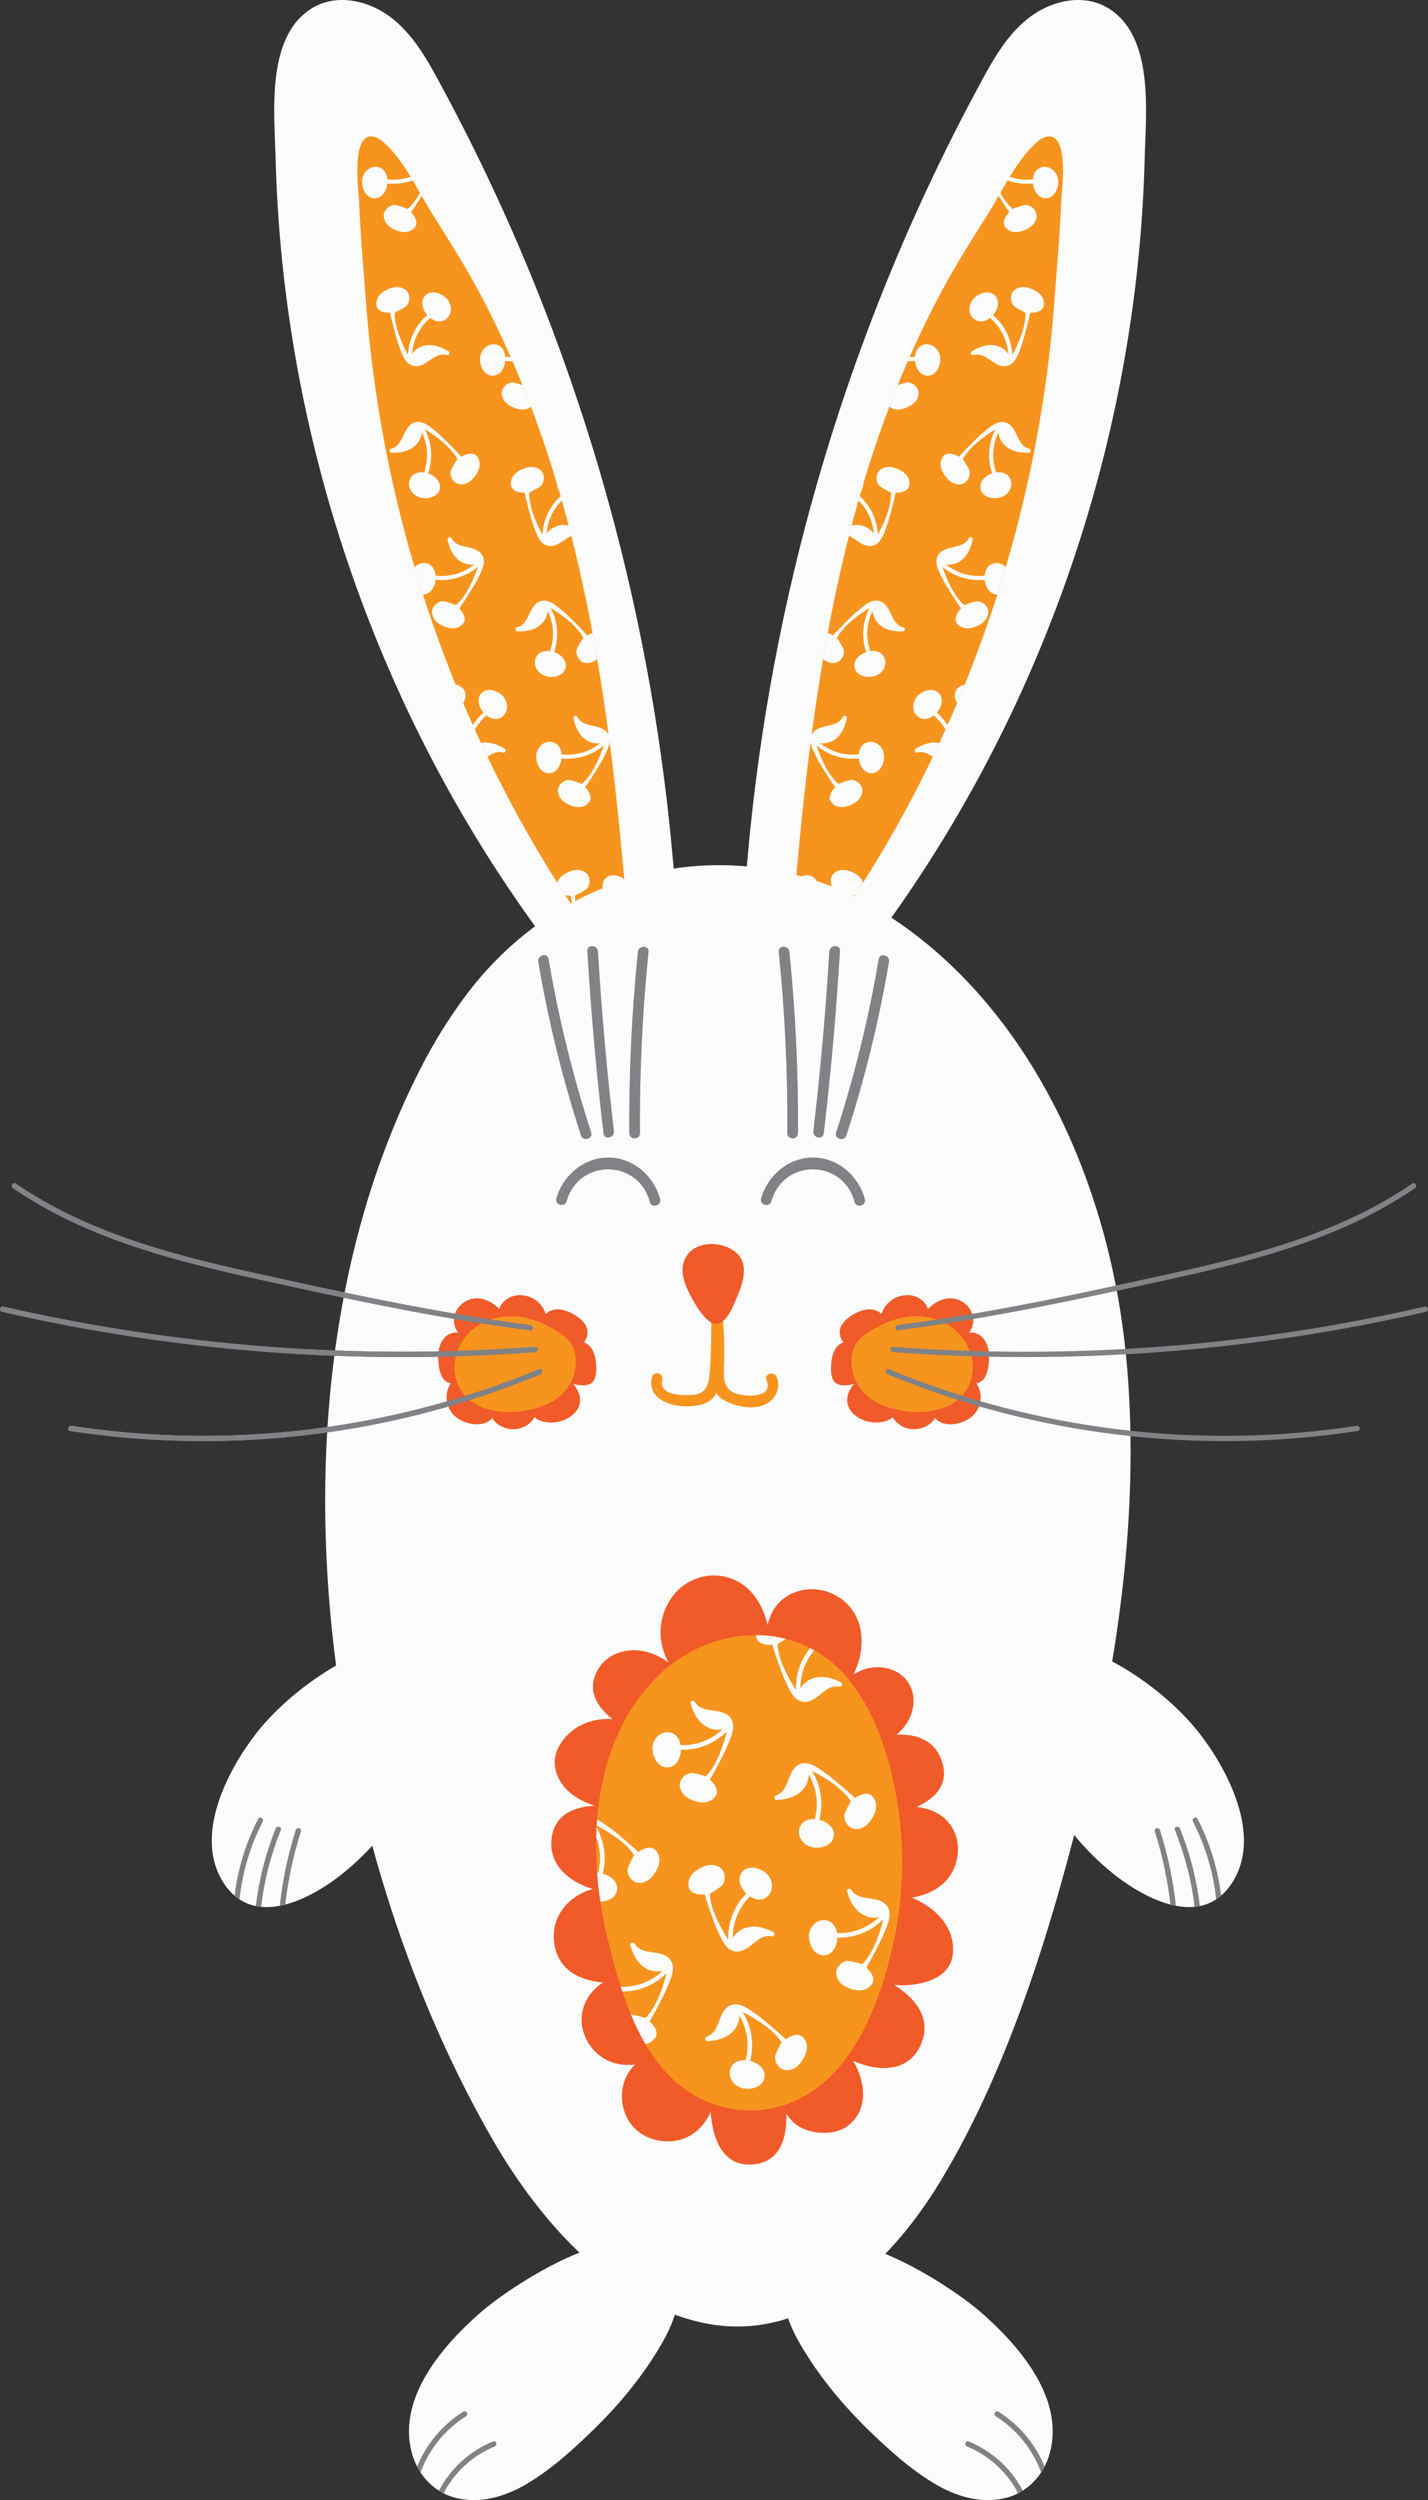 <svg xmlns="http://www.w3.org/2000/svg" width="617.11" height="1080" viewBox="0 0 617.11 1080"><rect x="0" y="0" width="617.11" height="1080" fill="#333333" stroke="none"/><g id="a"/><g id="b"><g id="c"><g id="d"><g><path d="M288.23 394.68c-3.67 1.75-8.25 2.01-12.14 3.27-1.56.52-3.1 1.09-4.63 1.68-2.37.94-4.7 1.97-7.03 2.97-2.4 1.04-4.82 2.1-7.25 3.08-5.32 2.14-10.78 3.92-16.54 4.41-.53.05-1.08.09-1.59-.07-2.38-.71-5.11-6.2-6.49-8.08-2.42-3.33-4.82-6.67-7.17-10.04-32.82-47.01-58.58-98.85-76.54-153.27-18.11-54.89-28.27-112.39-29.74-170.19-.5-19.69-4.33-53.02 16.03-65.07C145.32-2.64 158.13.0 167.45 6.45c11.12 7.7 17.69 20.27 23.94 31.88 29.04 53.93 52.19 111 69.12 169.86 3.7 12.87 7.1 25.83 10.2 38.88 6.31 26.59 11.37 53.48 15.13 80.56 1.88 13.53 3.44 27.12 4.67 40.73.57 6.21 1.12 12.49 1.73 18.66.02.19.02.37.04.53.23 3.21-1.06 5.71-4.05 7.14z" fill="#fcfcfc"/><path d="M271.46 399.64c-1.45.58-2.87 1.18-4.3 1.79-.91.39-1.82.79-2.73 1.18-2.4 1.04-4.82 2.1-7.25 3.08-.33-.45-.64-.9-.97-1.36-.06-.09-.12-.18-.19-.26-.49-.69-.98-1.39-1.47-2.09-1.58-2.26-3.15-4.54-4.69-6.83.0.0-.01.0.0-.01-.74-1.09-1.48-2.18-2.2-3.28t0-.02c-1.13-1.69-2.25-3.39-3.36-5.08-1.17-1.81-2.34-3.63-3.5-5.46h0c-7.72-12.21-14.95-24.71-21.66-37.51-2.92-5.57-5.74-11.19-8.47-16.87-.94-1.97-1.88-3.95-2.8-5.93-.9-1.93-1.78-3.86-2.66-5.8h0c-.3-.67-.59-1.31-.89-1.97-1.42-3.16-2.8-6.35-4.15-9.54-1.11-2.62-2.2-5.24-3.27-7.88-5.19-12.81-9.9-25.81-14.11-38.96-1.26-3.92-2.47-7.86-3.64-11.8-3.87-13.08-7.25-26.31-10.14-39.65-5.35-24.76-9.01-49.9-10.87-75.17-1.05-14.19-2.38-28.37-2.92-42.59-.19-4.89-3.85-30.49 6.16-28.6 1.9.36 3.5 1.62 4.92 2.93 4.41 4.07 7.93 9.13 11.13 14.41.31.5.61 1.01.92 1.53 1.06 1.8 2.09 3.61 3.12 5.42.24.43.49.87.75 1.29 1.4 2.47 2.8 4.9 4.26 7.23 6.88 10.97 13.86 21.88 20.01 33.27 5.15 9.58 9.88 19.3 14.21 29.16.26.59.53 1.18.78 1.77 1.5 3.43 2.94 6.88 4.34 10.34 1.25 3.09 2.46 6.18 3.63 9.29 4.12 10.87 7.83 21.88 11.15 33h0c.36 1.2.71 2.39 1.06 3.58h0c.19.68.39 1.34.58 2.02.19.64.36 1.27.55 1.91 1.01 3.57 2 7.15 2.93 10.75.41 1.52.79 3.03 1.17 4.54 3.53 13.86 6.55 27.86 9.18 41.97.69 3.74 1.36 7.49 2 11.23 1.86 10.89 3.5 21.83 4.96 32.81.14 1.04.29 2.03.43 3.06.0.03.0.05.0.08 2.56 19.67 4.58 39.43 6.31 59.17.29 3.29.58 6.58.85 9.86.28 3.33.55 6.65.81 9.97z" fill="#f7941e"/><g><path d="M167.38 79.27c-.36 3.26-2.32 6.41-5.49 6.39-3.93-.02-5.83-4.83-5.36-8.14.49-3.65 4.04-6.52 7.68-5.08 1.99.79 2.99 2.81 3.17 5.04 3.48.38 6.89.0 10.06-1.11.31.5.61 1.01.92 1.53-3.45 1.28-7.19 1.77-10.98 1.37z" fill="#fcfcfc"/><path d="M177.54 99.62c-.06.04-.11.06-.16.08-2.74 1.34-6.45.03-8.76-1.59-1.83-1.28-3.15-3.52-2.72-5.72.4-2 2.29-3.57 4.38-3.87.93-.13 5.88 1.58 5.86 1.77 2.08-1.78 3.85-4.26 5.36-6.98.24.43.49.87.75 1.29-2 3.22-4.44 6.99-4.68 6.97 2.34 2.52 3.95 5.92-.01 8.04z" fill="#fcfcfc"/><path d="M218.36 155.92c-.35 3.26-2.31 6.41-5.48 6.39-3.93-.02-5.82-4.83-5.36-8.14.49-3.65 4.04-6.52 7.68-5.08 1.99.79 2.99 2.81 3.17 5.04.78.08 1.56.14 2.33.14.26.59.53 1.18.78 1.77-1.03.02-2.07-.02-3.12-.13z" fill="#fcfcfc"/><path d="M229.46 175.68c-.27.21-.57.41-.93.6-.05.03-.11.05-.16.08-2.75 1.33-6.45.03-8.76-1.59-1.83-1.28-3.16-3.52-2.72-5.72.4-2 2.29-3.57 4.38-3.87.62-.09 3.04.65 4.57 1.21 1.25 3.09 2.46 6.18 3.63 9.29z" fill="#fcfcfc"/><path d="M170.03 124.16c2.18-.46 4.72.1 6.03 1.91 1.19 1.65 1.05 4.1-.16 5.84-.54.78-5.3 3.29-5.29 3.07-.24 5.94 2.89 13.13 5.68 18.32.35-6.65 3.29-12.78 8.36-17.19-2.15-2.48-3.11-6.07-.94-8.38 2.7-2.87 7.5-.97 9.62 1.63 2.34 2.85 2.01 7.41-1.53 9.08-1.93.92-4.1.27-5.85-1.11-4.64 4-7.43 9.48-7.88 15.52 1.11-1.59 2.76-2.78 4.69-3.37 3.84-1.17 7.84.27 11.11 2.33.88.55.14 1.84-.79 1.57-5.18-1.52-8.47 4.9-13.42 4.82-4.87-.08-6.18-6.19-7.64-9.89-.42-1.07-3.7-13.17-3.32-13.17-3.43.0-7.03-1.13-5.87-5.48.0-.06.03-.12.04-.17.9-2.92 4.38-4.73 7.15-5.32z" fill="#fcfcfc"/><path d="M258.1 284.67h-.01c-1.66 1.5-4.14 2.3-6.18 1.39-1.86-.83-2.97-3.02-2.8-5.13.09-.94 2.93-5.5 3.03-5.32-2.76-5.25-9.09-9.89-14.11-12.98 3.03 5.93 3.57 12.7 1.41 19.07 3.1 1.06 5.74 3.69 5.01 6.77-.89 3.83-5.99 4.6-9.14 3.42-3.44-1.29-5.46-5.4-3.23-8.63 1.21-1.76 3.4-2.28 5.62-1.98 2-5.78 1.67-11.93-.99-17.37-.17 1.93-.99 3.8-2.37 5.28-2.74 2.94-6.92 3.71-10.78 3.56-1.03-.03-1.05-1.52-.11-1.75 5.24-1.28 4.87-8.49 9.18-10.9 4.25-2.39 8.45 2.25 11.57 4.71.9.72 9.81 9.54 9.49 9.72.76-.45 1.58-.83 2.39-1.08.69 3.74 1.36 7.49 2 11.23z" fill="#fcfcfc"/><path d="M243.9 346.48c-1.83-1.28-3.15-3.52-2.72-5.72.39-2 2.28-3.57 4.38-3.87.94-.13 6.02 1.63 5.86 1.77 4.51-3.87 7.63-11.07 9.52-16.65-5.1 4.28-11.59 6.31-18.28 5.61-.35 3.26-2.32 6.41-5.49 6.4-3.94-.02-5.82-4.83-5.37-8.14.49-3.65 4.05-6.52 7.69-5.07 1.99.79 2.99 2.81 3.17 5.04 6.08.67 12-1.03 16.72-4.82-1.92.27-3.92-.12-5.67-1.13-3.48-2.01-5.15-5.92-5.87-9.71-.19-1.01 1.24-1.36 1.68-.5 2.42 4.82 9.36 2.85 12.68 6.53 3.26 3.61-.31 8.74-2.02 12.33-.5 1.03-7.11 11.69-7.37 11.41 2.34 2.51 3.97 5.91.0 8.03-.05.03-.11.06-.16.09-2.75 1.33-6.45.03-8.77-1.6z" fill="#fcfcfc"/><path d="M200.37 297.78c1.18 1.65 1.05 4.1-.16 5.84-.01.02-.02.04-.05.06-1.11-2.62-2.2-5.24-3.27-7.88 1.37.21 2.66.86 3.47 1.98z" fill="#fcfcfc"/><path d="M210.25 309.05c-2.06 1.77-3.76 3.85-5.05 6.13-.3-.66-.59-1.3-.89-1.96 1.26-1.98 2.82-3.8 4.65-5.39-2.15-2.48-3.11-6.07-.94-8.38 2.7-2.86 7.51-.97 9.62 1.63 2.33 2.85 2.01 7.41-1.53 9.09-1.94.91-4.1.26-5.85-1.12z" fill="#fcfcfc"/><path d="M217.39 325.09c-2.56-.76-4.66.44-6.73 1.82-.94-1.97-1.88-3.95-2.8-5.93 3.6-.76 7.28.62 10.32 2.53.88.56.14 1.84-.78 1.58z" fill="#fcfcfc"/><path d="M203.66 207.49c-1.65 1.5-4.13 2.29-6.18 1.38-1.86-.83-2.97-3.02-2.8-5.13.08-.95 2.93-5.51 3.03-5.32-2.77-5.25-9.1-9.9-14.11-12.99 3.03 5.93 3.57 12.7 1.41 19.07 3.1 1.06 5.74 3.69 5.02 6.77-.89 3.83-6 4.6-9.13 3.42-3.45-1.29-5.46-5.4-3.24-8.62 1.21-1.77 3.41-2.29 5.62-1.97 2-5.78 1.67-11.93-.98-17.37-.16 1.93-.99 3.79-2.37 5.27-2.74 2.94-6.91 3.71-10.77 3.57-1.03-.04-1.05-1.52-.11-1.75 5.24-1.28 4.86-8.49 9.18-10.91 4.25-2.38 8.45 2.25 11.57 4.71.9.72 9.81 9.53 9.48 9.72 2.97-1.73 6.65-2.56 7.83 1.79.02.05.04.12.05.17.69 2.98-1.41 6.29-3.51 8.19z" fill="#fcfcfc"/><path d="M198.42 262.76c2.34 2.52 3.95 5.92-.02 8.04-.04.04-.11.06-.15.08-2.75 1.33-6.46.03-8.77-1.59-1.83-1.28-3.15-3.52-2.71-5.72.39-2 2.28-3.57 4.38-3.87.92-.13 5.87 1.58 5.85 1.77 4.51-3.87 7.64-11.07 9.53-16.64-5.11 4.28-11.59 6.31-18.28 5.61-.34 3.25-2.31 6.4-5.46 6.4-1.26-3.92-2.47-7.86-3.64-11.8 1.47-1.56 3.68-2.31 5.93-1.42 1.99.79 2.99 2.81 3.17 5.04 6.08.67 12-1.02 16.72-4.83-1.91.27-3.91-.12-5.67-1.13-3.48-2.01-5.16-5.91-5.87-9.71-.2-1.02 1.24-1.36 1.68-.5 2.42 4.82 9.36 2.85 12.68 6.52 3.26 3.61-.32 8.74-2.02 12.34-.5 1.02-6.96 11.43-7.36 11.4z" fill="#fcfcfc"/><path d="M241.68 212.26c-.66-1.14-1.05-2.38-1.06-3.57.36 1.19.71 2.38 1.06 3.57z" fill="#fcfcfc"/><path d="M246.92 231.48c-3.04 1.36-5.67 4.46-9.12 4.41-4.87-.07-6.17-6.18-7.64-9.89-.42-1.07-3.7-13.16-3.32-13.16-3.43.0-7.04-1.13-5.88-5.48.0-.06.03-.12.05-.17.9-2.93 4.38-4.73 7.14-5.33 2.18-.46 4.72.1 6.04 1.92 1.19 1.64 1.05 4.1-.16 5.84-.54.78-5.31 3.29-5.29 3.07-.25 5.93 2.89 13.13 5.67 18.32.35-6.42 3.09-12.35 7.85-16.72.19.64.36 1.27.55 1.91-3.89 3.87-6.22 8.89-6.61 14.35 1.1-1.58 2.75-2.78 4.69-3.37 1.62-.49 3.26-.53 4.85-.24.41 1.52.79 3.03 1.17 4.54z" fill="#fcfcfc"/><path d="M253.8 383.71c-.55.77-5.31 3.29-5.3 3.07-.1 2.63.45 5.5 1.35 8.35-.74-1.09-1.48-2.18-2.2-3.28t0-.02c-.68-2.65-1.2-4.89-1.04-4.89-.79.0-1.57-.05-2.32-.2-1.17-1.81-2.34-3.63-3.5-5.46h0c.91-2.92 4.38-4.74 7.14-5.33 2.18-.47 4.72.1 6.03 1.91 1.19 1.65 1.06 4.11-.15 5.85z" fill="#fcfcfc"/><path d="M267.16 401.43c-.91.39-1.82.79-2.73 1.18-2.4 1.04-4.82 2.1-7.25 3.08-.33-.45-.64-.9-.97-1.36 1.1-1.43 2.66-2.5 4.46-3.04 2.17-.67 4.39-.5 6.49.15z" fill="#fcfcfc"/><path d="M270.64 389.67c-.29.22-.61.41-.96.58-1.93.92-4.09.26-5.84-1.11-4.48 3.86-7.25 9.13-7.82 14.93-.49-.69-.98-1.39-1.47-2.09.98-5.42 3.73-10.34 8-14.06-2.15-2.49-3.11-6.08-.94-8.39 2.2-2.33 5.79-1.5 8.18.28.29 3.29.58 6.58.85 9.86z" fill="#fcfcfc"/></g></g><g><path d="M325.55 394.68c3.67 1.75 8.25 2.01 12.14 3.27 1.56.52 3.1 1.09 4.63 1.68 2.37.94 4.7 1.97 7.03 2.97 2.4 1.04 4.82 2.1 7.25 3.08 5.32 2.14 10.78 3.92 16.54 4.41.53.05 1.08.09 1.59-.07 2.38-.71 5.11-6.2 6.49-8.08 2.42-3.33 4.82-6.67 7.17-10.04 32.82-47.01 58.58-98.85 76.54-153.27 18.11-54.89 28.27-112.39 29.74-170.19.5-19.69 4.33-53.02-16.03-65.07C468.47-2.64 455.65.0 446.33 6.45c-11.12 7.7-17.69 20.27-23.94 31.88-29.04 53.93-52.19 111-69.12 169.86-3.7 12.87-7.1 25.83-10.2 38.88-6.31 26.59-11.37 53.48-15.13 80.56-1.88 13.53-3.44 27.12-4.67 40.73-.57 6.21-1.12 12.49-1.73 18.66-.02.19-.02.37-.04.53-.23 3.21 1.06 5.71 4.05 7.14z" fill="#fcfcfc"/><path d="M342.32 399.64c1.45.58 2.88 1.18 4.3 1.79.91.39 1.82.79 2.73 1.18 2.4 1.04 4.82 2.1 7.25 3.08.33-.45.64-.9.97-1.36.06-.09.12-.18.19-.26.49-.69.98-1.39 1.47-2.09 1.58-2.26 3.15-4.54 4.69-6.83.0.0.01.0.0-.01.74-1.09 1.48-2.18 2.21-3.28t0-.02c1.13-1.69 2.25-3.39 3.36-5.08 1.17-1.81 2.34-3.63 3.5-5.46h0c7.72-12.21 14.95-24.71 21.66-37.51 2.92-5.57 5.74-11.19 8.47-16.87.94-1.97 1.88-3.95 2.8-5.93.9-1.93 1.78-3.86 2.66-5.8h0c.3-.67.59-1.31.89-1.97 1.42-3.16 2.8-6.35 4.15-9.54 1.11-2.62 2.2-5.24 3.27-7.88 5.19-12.81 9.9-25.81 14.11-38.96 1.26-3.92 2.47-7.86 3.63-11.8 3.87-13.08 7.25-26.31 10.14-39.65 5.35-24.76 9.01-49.9 10.87-75.17 1.05-14.19 2.38-28.37 2.92-42.59.19-4.89 3.85-30.49-6.16-28.6-1.9.36-3.5 1.62-4.92 2.93-4.41 4.07-7.93 9.13-11.13 14.41-.31.5-.61 1.01-.92 1.53-1.06 1.8-2.09 3.61-3.12 5.42-.24.43-.49.87-.75 1.29-1.4 2.47-2.8 4.9-4.26 7.23-6.88 10.97-13.86 21.88-20.01 33.27-5.15 9.58-9.88 19.3-14.21 29.16-.26.59-.53 1.18-.78 1.77-1.5 3.43-2.94 6.88-4.34 10.34-1.25 3.09-2.46 6.18-3.63 9.29-4.13 10.87-7.83 21.88-11.15 33h0c-.36 1.2-.71 2.39-1.06 3.58h0c-.2.68-.39 1.34-.59 2.02-.19.64-.36 1.27-.55 1.91-1.01 3.57-2 7.15-2.93 10.75-.41 1.52-.79 3.03-1.17 4.54-3.53 13.86-6.55 27.86-9.18 41.97-.69 3.74-1.36 7.49-2 11.23-1.86 10.89-3.5 21.83-4.96 32.81-.14 1.04-.29 2.03-.43 3.06.0.03.0.05.0.08-2.56 19.67-4.58 39.43-6.31 59.17-.3 3.29-.58 6.58-.86 9.86-.28 3.33-.55 6.65-.81 9.97z" fill="#f7941e"/><g><path d="M446.4 79.27c.36 3.26 2.32 6.41 5.49 6.39 3.93-.02 5.83-4.83 5.36-8.14-.49-3.65-4.04-6.52-7.68-5.08-1.99.79-2.99 2.81-3.17 5.04-3.47.38-6.89.0-10.06-1.11-.31.5-.61 1.01-.92 1.53 3.45 1.28 7.19 1.77 10.98 1.37z" fill="#fcfcfc"/><path d="M436.25 99.62c.05.04.11.06.16.08 2.74 1.34 6.45.03 8.76-1.59 1.83-1.28 3.15-3.52 2.72-5.72-.4-2-2.29-3.57-4.38-3.87-.93-.13-5.88 1.58-5.86 1.77-2.08-1.78-3.85-4.26-5.36-6.98-.24.43-.49.87-.75 1.29 2 3.22 4.44 6.99 4.68 6.97-2.34 2.52-3.95 5.92.02 8.04z" fill="#fcfcfc"/><path d="M395.42 155.92c.35 3.26 2.31 6.41 5.48 6.39 3.93-.02 5.83-4.83 5.36-8.14-.49-3.65-4.04-6.52-7.68-5.08-1.99.79-2.99 2.81-3.17 5.04-.78.08-1.56.14-2.33.14-.26.59-.53 1.18-.78 1.77 1.03.02 2.07-.02 3.12-.13z" fill="#fcfcfc"/><path d="M384.32 175.68c.27.21.57.41.93.6.05.03.11.05.16.08 2.75 1.33 6.45.03 8.76-1.59 1.83-1.28 3.16-3.52 2.72-5.72-.4-2-2.29-3.57-4.38-3.87-.62-.09-3.04.65-4.57 1.21-1.25 3.09-2.46 6.18-3.63 9.29z" fill="#fcfcfc"/><path d="M443.75 124.16c-2.18-.46-4.72.1-6.03 1.91-1.19 1.65-1.05 4.1.16 5.84.54.78 5.3 3.29 5.29 3.07.24 5.94-2.89 13.13-5.68 18.32-.35-6.65-3.29-12.78-8.36-17.19 2.15-2.48 3.11-6.07.94-8.38-2.7-2.87-7.5-.97-9.62 1.63-2.34 2.85-2.01 7.41 1.53 9.08 1.93.92 4.1.27 5.85-1.11 4.64 4 7.43 9.48 7.88 15.52-1.11-1.59-2.76-2.78-4.69-3.37-3.84-1.17-7.84.27-11.11 2.33-.87.55-.14 1.84.79 1.57 5.18-1.52 8.47 4.9 13.42 4.82 4.87-.08 6.18-6.19 7.64-9.89.42-1.07 3.7-13.17 3.32-13.17 3.43.0 7.03-1.13 5.87-5.48.0-.06-.03-.12-.04-.17-.9-2.92-4.38-4.73-7.15-5.32z" fill="#fcfcfc"/><path d="M355.68 284.67h.01c1.66 1.5 4.14 2.3 6.18 1.39 1.86-.83 2.97-3.02 2.8-5.13-.09-.94-2.93-5.5-3.03-5.32 2.76-5.25 9.09-9.89 14.11-12.98-3.03 5.93-3.57 12.7-1.41 19.07-3.1 1.06-5.74 3.69-5.01 6.77.89 3.83 5.99 4.6 9.14 3.42 3.44-1.29 5.46-5.4 3.23-8.63-1.21-1.76-3.4-2.28-5.62-1.98-2-5.78-1.67-11.93.99-17.37.17 1.93.99 3.8 2.36 5.28 2.74 2.94 6.92 3.71 10.78 3.56 1.03-.03 1.05-1.52.11-1.75-5.24-1.28-4.86-8.49-9.18-10.9-4.25-2.39-8.45 2.25-11.57 4.71-.9.72-9.81 9.54-9.49 9.72-.76-.45-1.58-.83-2.39-1.08-.69 3.74-1.36 7.49-2 11.23z" fill="#fcfcfc"/><path d="M369.88 346.48c1.83-1.28 3.15-3.52 2.72-5.72-.4-2-2.28-3.57-4.38-3.87-.94-.13-6.02 1.63-5.86 1.77-4.51-3.87-7.63-11.07-9.52-16.65 5.1 4.28 11.59 6.31 18.28 5.61.35 3.26 2.32 6.41 5.49 6.4 3.94-.02 5.82-4.83 5.37-8.14-.49-3.65-4.05-6.52-7.69-5.07-1.99.79-2.99 2.81-3.17 5.04-6.08.67-12-1.03-16.72-4.82 1.92.27 3.92-.12 5.67-1.13 3.48-2.01 5.15-5.92 5.87-9.71.19-1.01-1.24-1.36-1.68-.5-2.42 4.82-9.36 2.85-12.68 6.53-3.26 3.61.31 8.74 2.02 12.33.5 1.03 7.11 11.69 7.37 11.41-2.34 2.51-3.97 5.91.0 8.03.05.03.11.06.16.09 2.75 1.33 6.45.03 8.77-1.6z" fill="#fcfcfc"/><path d="M413.42 297.78c-1.18 1.65-1.05 4.1.16 5.84.01.02.02.04.05.06 1.11-2.62 2.2-5.24 3.27-7.88-1.37.21-2.66.86-3.47 1.98z" fill="#fcfcfc"/><path d="M403.53 309.05c2.06 1.77 3.76 3.85 5.05 6.13.3-.66.59-1.3.89-1.96-1.26-1.98-2.82-3.8-4.65-5.39 2.16-2.48 3.11-6.07.94-8.38-2.7-2.86-7.51-.97-9.62 1.63-2.33 2.85-2.01 7.41 1.53 9.09 1.94.91 4.1.26 5.85-1.12z" fill="#fcfcfc"/><path d="M396.39 325.09c2.56-.76 4.66.44 6.73 1.82.94-1.97 1.88-3.95 2.8-5.93-3.6-.76-7.28.62-10.32 2.53-.88.56-.14 1.84.78 1.58z" fill="#fcfcfc"/><path d="M410.12 207.49c1.65 1.5 4.13 2.29 6.18 1.38 1.86-.83 2.97-3.02 2.8-5.13-.08-.95-2.93-5.51-3.03-5.32 2.77-5.25 9.1-9.9 14.11-12.99-3.03 5.93-3.57 12.7-1.41 19.07-3.1 1.06-5.74 3.69-5.02 6.77.89 3.83 6 4.6 9.13 3.42 3.45-1.29 5.46-5.4 3.24-8.62-1.21-1.77-3.41-2.29-5.62-1.97-2-5.78-1.67-11.93.98-17.37.16 1.93.99 3.79 2.37 5.27 2.74 2.94 6.91 3.71 10.77 3.57 1.03-.04 1.05-1.52.11-1.75-5.24-1.28-4.86-8.49-9.18-10.91-4.25-2.38-8.45 2.25-11.57 4.71-.9.72-9.81 9.53-9.48 9.72-2.97-1.73-6.65-2.56-7.83 1.79-.02.05-.04.12-.05.17-.69 2.98 1.41 6.29 3.51 8.19z" fill="#fcfcfc"/><path d="M415.37 262.76c-2.34 2.52-3.95 5.92.01 8.04.04.04.11.06.15.08 2.75 1.33 6.45.03 8.77-1.59 1.83-1.28 3.15-3.52 2.71-5.72-.39-2-2.28-3.57-4.38-3.87-.92-.13-5.87 1.58-5.85 1.77-4.51-3.87-7.64-11.07-9.53-16.64 5.11 4.28 11.59 6.31 18.28 5.61.34 3.25 2.31 6.4 5.46 6.4 1.26-3.92 2.47-7.86 3.63-11.8-1.47-1.56-3.68-2.31-5.93-1.42-1.99.79-2.99 2.81-3.17 5.04-6.08.67-12-1.02-16.72-4.83 1.91.27 3.91-.12 5.67-1.13 3.48-2.01 5.16-5.91 5.87-9.71.2-1.02-1.24-1.36-1.68-.5-2.42 4.82-9.36 2.85-12.68 6.52-3.26 3.61.32 8.74 2.02 12.34.5 1.02 6.96 11.43 7.36 11.4z" fill="#fcfcfc"/><path d="M372.1 212.26c.65-1.14 1.05-2.38 1.06-3.57-.36 1.19-.71 2.38-1.06 3.57z" fill="#fcfcfc"/><path d="M366.87 231.48c3.04 1.36 5.67 4.46 9.12 4.41 4.87-.07 6.17-6.18 7.64-9.89.42-1.07 3.7-13.16 3.32-13.16 3.43.0 7.04-1.13 5.88-5.48.0-.06-.03-.12-.04-.17-.9-2.93-4.38-4.73-7.14-5.33-2.18-.46-4.72.1-6.04 1.92-1.19 1.64-1.05 4.1.16 5.84.54.78 5.31 3.29 5.29 3.07.25 5.93-2.89 13.13-5.67 18.32-.35-6.42-3.09-12.35-7.85-16.72-.19.64-.36 1.27-.55 1.91 3.89 3.87 6.22 8.89 6.61 14.35-1.1-1.58-2.75-2.78-4.69-3.37-1.62-.49-3.26-.53-4.85-.24-.41 1.52-.79 3.03-1.17 4.54z" fill="#fcfcfc"/><path d="M359.98 383.71c.55.77 5.31 3.29 5.3 3.07.1 2.63-.45 5.5-1.35 8.35.74-1.09 1.48-2.18 2.21-3.28t0-.02c.68-2.65 1.2-4.89 1.04-4.89.79.0 1.57-.05 2.32-.2 1.17-1.81 2.34-3.63 3.5-5.46h0c-.91-2.92-4.38-4.74-7.14-5.33-2.18-.47-4.72.1-6.03 1.91-1.19 1.65-1.06 4.11.15 5.85z" fill="#fcfcfc"/><path d="M346.63 401.43c.91.39 1.82.79 2.73 1.18 2.4 1.04 4.82 2.1 7.25 3.08.33-.45.64-.9.97-1.36-1.1-1.43-2.66-2.5-4.46-3.04-2.17-.67-4.39-.5-6.49.15z" fill="#fcfcfc"/><path d="M343.14 389.67c.29.22.61.41.96.58 1.93.92 4.09.26 5.84-1.11 4.48 3.86 7.25 9.13 7.82 14.93.49-.69.98-1.39 1.47-2.09-.98-5.42-3.73-10.34-8-14.06 2.15-2.49 3.11-6.08.94-8.39-2.2-2.33-5.79-1.5-8.18.28-.3 3.29-.58 6.58-.86 9.86z" fill="#fcfcfc"/></g></g><g><path d="M281.66 1019.39c-7.01 10.74-15.38 20.56-24.53 29.54-8.95 8.77-18.65 17.6-29.46 24.04-9.36 5.57-20.66 8.94-31.46 5.85-1.6-.46-3.11-1.05-4.52-1.77-.69-.36-1.37-.74-2.01-1.15-3.2-2.01-5.87-4.71-7.94-7.86-.53-.82-1.03-1.67-1.48-2.53-1.17-2.26-2.05-4.7-2.63-7.24-5.26-23.17 13.81-45.11 29.91-59.22 14.72-12.9 73.86-51.76 84.53-16.61 3.99 13.14-3.45 26.28-10.41 36.94z" fill="#fcfcfc"/><path d="M201.34 1043.78c-9.17 5.82-15.97 14.38-19.6 24.26-.53-.82-1.03-1.67-1.48-2.53 3.94-9.65 10.81-17.96 19.92-23.73 1.27-.8 2.43 1.2 1.17 2z" fill="#808285"/><path d="M213.73 1056.86c-9.67 3.98-17.36 11.18-22.03 20.19-.69-.36-1.37-.74-2.01-1.15 4.97-9.53 13.18-17.06 23.43-21.28 1.38-.57 1.97 1.67.61 2.23z" fill="#808285"/></g><g><path d="M350 1019.39c7.01 10.74 15.38 20.56 24.53 29.54 8.95 8.77 18.65 17.6 29.46 24.04 9.36 5.57 20.66 8.94 31.46 5.85 1.6-.46 3.11-1.05 4.52-1.77.69-.36 1.37-.74 2.01-1.15 3.2-2.01 5.87-4.71 7.94-7.86.53-.82 1.03-1.67 1.48-2.53 1.17-2.26 2.05-4.7 2.63-7.24 5.26-23.17-13.81-45.11-29.91-59.22-14.72-12.9-73.86-51.76-84.53-16.61-3.99 13.14 3.45 26.28 10.41 36.94z" fill="#fcfcfc"/><path d="M430.33 1043.78c9.17 5.82 15.97 14.38 19.6 24.26.53-.82 1.03-1.67 1.48-2.53-3.94-9.65-10.81-17.96-19.92-23.73-1.27-.8-2.43 1.2-1.17 2z" fill="#808285"/><path d="M417.94 1056.86c9.67 3.98 17.36 11.18 22.03 20.19.69-.36 1.37-.74 2.01-1.15-4.97-9.53-13.18-17.06-23.43-21.28-1.38-.57-1.97 1.67-.61 2.23z" fill="#808285"/></g><g><path d="M441.58 749.45c6.27 22.33 19.35 42.85 37.01 57.9 7.17 6.12 17.23 12.8 27.2 15.38.8.21 1.58.38 2.38.53 2.73.52 5.44.71 8.06.45.77-.07 1.54-.18 2.29-.34 2.45-.5 4.81-1.42 7.02-2.87.73-.49 1.45-1.02 2.15-1.62 2.04-1.74 3.91-3.99 5.56-6.84 11.52-19.73-2.31-46.94-14.69-62.99-12.86-16.68-37.29-34.62-58.29-39.09-22.96-4.88-22.61 25.58-18.7 39.47z" fill="#fcfcfc"/><path d="M515.52 786.89c5.46 10.62 8.83 21.93 10.03 33.62.73-.49 1.45-1.02 2.15-1.62-1.36-11.52-4.79-22.69-10.18-33.17-.68-1.33-2.68-.16-2 1.17z" fill="#808285"/><path d="M507.69 790.48c4.35 10.74 7.21 21.87 8.55 33.24.77-.07 1.54-.18 2.29-.34-1.35-11.46-4.23-22.69-8.6-33.52-.54-1.36-2.79-.76-2.23.61z" fill="#808285"/><path d="M499.04 791.11c3.28 10.35 5.54 20.92 6.75 31.62.8.21 1.58.38 2.38.53-1.2-11.09-3.5-22.04-6.91-32.76-.45-1.42-2.68-.81-2.23.61z" fill="#808285"/></g><g><path d="M187.49 749.45c-6.27 22.33-19.35 42.85-37.01 57.9-7.17 6.12-17.23 12.8-27.2 15.38-.8.21-1.58.38-2.38.53-2.73.52-5.44.71-8.06.45-.77-.07-1.54-.18-2.29-.34-2.45-.5-4.81-1.42-7.02-2.87-.73-.49-1.45-1.02-2.15-1.62-2.04-1.74-3.91-3.99-5.56-6.84-11.52-19.73 2.31-46.94 14.69-62.99 12.86-16.68 37.29-34.62 58.29-39.09 22.96-4.88 22.61 25.58 18.7 39.47z" fill="#fcfcfc"/><path d="M113.56 786.89c-5.46 10.62-8.83 21.93-10.03 33.62-.73-.49-1.45-1.02-2.15-1.62 1.37-11.52 4.79-22.69 10.18-33.17.68-1.33 2.68-.16 2 1.17z" fill="#808285"/><path d="M121.39 790.48c-4.35 10.74-7.21 21.87-8.55 33.24-.77-.07-1.54-.18-2.29-.34 1.35-11.46 4.23-22.69 8.6-33.52.54-1.36 2.79-.76 2.23.61z" fill="#808285"/><path d="M130.04 791.11c-3.28 10.35-5.54 20.92-6.75 31.62-.8.21-1.58.38-2.38.53 1.2-11.09 3.5-22.04 6.9-32.76.45-1.42 2.68-.81 2.23.61z" fill="#808285"/></g><path d="M486.67 586.29c-7.36-77.26-42.6-151.69-102.58-190.64-59.7-38.76-139.11-25.75-184.15 36.21-6.18 8.51-11.86 17.57-16.82 27.05-73.18 139.75-44.76 336.09 29.82 465.43 21.13 36.64 53.44 72.16 92.92 79.47 41.8 7.75 77.41-23.53 100.3-61.16 30.63-50.37 49.69-114.34 63.79-172.9 14.32-59.45 22.59-122.1 16.74-183.47z" fill="#fcfcfc"/><g><path d="M255.47 597.53c-1.95 1.35-5.04.98-7.77.3 1.58 1.84 2.8 3.93 2.96 6.45.27 4.01-2.52 7.01-5.92 8.7-4.22 2.12-10.46 2.15-13.74-.77-1.8 3.16-5.32 5.24-9.44 5.17-3.63-.05-7.19-1.98-8.88-4.87-3.48 4.65-12.79 2.91-16.75-1.39-3.65-3.98-3.75-9.73-1.1-13.55-1.05-.17-2-.59-2.76-1.39-2.59-2.69-3.03-9.14-2.52-12.63.47-3.28 2.41-6.78 5.82-7.7.9-.24 1.8-.27 2.67-.13-2.91-3.59-2.46-9.37 1.87-12.7 5.41-4.15 11.67-1.84 15.87 2.44.96-3.47 4.88-6.13 9.15-5.99 5.48.16 9.41 3.65 10.93 8.18.47-.5 1.04-.93 1.71-1.26 3.69-1.83 7.98-.15 11.21 1.89 2.87 1.82 5.64 4.6 5.04 8.28-.21 1.3-.75 2.36-1.5 3.26 3.17 1.2 4.68 4.58 5.08 7.71.36 2.76.83 8.1-1.92 10z" fill="#f15a29"/><path d="M248.16 593.39c-1.18 4.35-3.93 8.15-7.58 10.78-10.21 7.37-31.99 8.81-40.41-2.2-7.67-10.04-2.96-24.13 7.42-30 .5-.28.99-.54 1.5-.79.73-.36 1.46-.67 2.21-.95 6.08-2.29 12.78-2.07 18.93-.17 3.11.96 6.1 2.32 8.88 3.98 3.05 1.83 6.07 3.68 7.89 6.68.31.52.59 1.06.82 1.64 1.41 3.48 1.28 7.44.32 11.02z" fill="#f7941e"/></g><g><path d="M361.31 597.53c1.95 1.35 5.04.98 7.77.3-1.58 1.84-2.8 3.93-2.96 6.45-.27 4.01 2.52 7.01 5.92 8.7 4.22 2.12 10.46 2.15 13.74-.77 1.8 3.16 5.32 5.24 9.44 5.17 3.63-.05 7.19-1.98 8.88-4.87 3.48 4.65 12.79 2.91 16.75-1.39 3.65-3.98 3.75-9.73 1.1-13.55 1.05-.17 2-.59 2.76-1.39 2.59-2.69 3.03-9.14 2.52-12.63-.47-3.28-2.41-6.78-5.82-7.7-.9-.24-1.8-.27-2.67-.13 2.91-3.59 2.46-9.37-1.87-12.7-5.41-4.15-11.67-1.84-15.87 2.44-.96-3.47-4.88-6.13-9.15-5.99-5.48.16-9.41 3.65-10.93 8.18-.47-.5-1.04-.93-1.71-1.26-3.69-1.83-7.98-.15-11.21 1.89-2.87 1.82-5.64 4.6-5.04 8.28.21 1.3.75 2.36 1.5 3.26-3.17 1.2-4.68 4.58-5.08 7.71-.36 2.76-.83 8.1 1.92 10z" fill="#f15a29"/><path d="M368.62 593.39c1.18 4.35 3.93 8.15 7.58 10.78 10.21 7.37 31.99 8.81 40.41-2.2 7.67-10.04 2.96-24.13-7.42-30-.5-.28-1-.54-1.5-.79-.73-.36-1.46-.67-2.21-.95-6.08-2.29-12.78-2.07-18.93-.17-3.11.96-6.1 2.32-8.88 3.98-3.05 1.83-6.07 3.68-7.89 6.68-.31.52-.59 1.06-.82 1.64-1.41 3.48-1.28 7.44-.32 11.02z" fill="#f7941e"/></g><path d="M231.14 581.8c-76.96 5.72-154.47-.13-229.69-17.38-1.45-.33-2.07 1.9-.61 2.23 75.41 17.29 153.15 23.2 230.31 17.46 1.48-.11 1.49-2.42.0-2.31z" fill="#808285"/><path d="M232.98 591.43c-63.67 26.36-133.95 34.93-202.08 24.49-1.46-.22-2.08 2.01-.62 2.23 68.55 10.5 139.23 2.04 203.31-24.49 1.36-.56.76-2.8-.61-2.23z" fill="#808285"/><path d="M229.1 572.38c-40.69-5.26-80.91-14.02-120.94-22.89-35.4-7.85-71.09-17.48-101.36-38.21-1.23-.84-2.39 1.16-1.17 2 30.43 20.84 66.33 30.55 101.92 38.44 40.24 8.92 80.65 17.69 121.55 22.98 1.47.19 1.46-2.12.0-2.31z" fill="#808285"/><path d="M231.14 581.8c-76.96 5.72-154.47-.13-229.69-17.38-1.45-.33-2.07 1.9-.61 2.23 75.41 17.29 153.15 23.2 230.31 17.46 1.48-.11 1.49-2.42.0-2.31z" fill="#808285"/><path d="M232.98 591.43c-63.67 26.36-133.95 34.93-202.08 24.49-1.46-.22-2.08 2.01-.62 2.23 68.55 10.5 139.23 2.04 203.31-24.49 1.36-.56.76-2.8-.61-2.23z" fill="#808285"/><path d="M229.1 572.38c-40.69-5.26-80.91-14.02-120.94-22.89-35.4-7.85-71.09-17.48-101.36-38.21-1.23-.84-2.39 1.16-1.17 2 30.43 20.84 66.33 30.55 101.92 38.44 40.24 8.92 80.65 17.69 121.55 22.98 1.47.19 1.46-2.12.0-2.31z" fill="#808285"/><path d="M385.97 581.8c76.96 5.72 154.47-.13 229.69-17.38 1.45-.33 2.07 1.9.61 2.23-75.41 17.29-153.15 23.2-230.31 17.46-1.48-.11-1.49-2.42.0-2.31z" fill="#808285"/><path d="M384.12 591.43c63.67 26.36 133.95 34.93 202.08 24.49 1.46-.22 2.08 2.01.61 2.23-68.55 10.5-139.23 2.04-203.31-24.49-1.36-.56-.76-2.8.61-2.23z" fill="#808285"/><path d="M388 572.38c40.69-5.26 80.91-14.02 120.94-22.89 35.4-7.85 71.09-17.48 101.36-38.21 1.23-.84 2.39 1.16 1.17 2-30.43 20.84-66.33 30.55-101.92 38.44-40.24 8.92-80.65 17.69-121.55 22.98-1.47.19-1.46-2.12.0-2.31z" fill="#808285"/><path d="M285.28 517.98c-2.66-9.98-11.69-17.92-22.3-17.96-10.62-.04-19.71 7.65-22.55 17.64-.81 2.87 3.65 4.09 4.46 1.23 5.25-18.52 30.97-18.25 35.92.31.77 2.87 5.23 1.65 4.46-1.23z" fill="#808285"/><path d="M373.76 517.98c-2.66-9.98-11.69-17.92-22.3-17.96-10.62-.04-19.71 7.65-22.55 17.64-.81 2.87 3.65 4.09 4.46 1.23 5.25-18.52 30.97-18.25 35.92.31.77 2.87 5.23 1.65 4.46-1.23z" fill="#808285"/><path d="M335.67 594.89c-1.11-2.72-5.59-1.53-4.46 1.23 3.24 7.9-8.65 7.32-12.9 5.95-5.72-1.83-5.66-6.7-5.45-11.78.34-8.45.05-16.9-.98-25.29-.09-.71-.19-1.45-.61-2.02-.88-1.21-3.1-.95-3.68.43-.22.52-.22 1.1-.22 1.67.01 8.61.04 17.19-.52 25.79-.38 5.81-.69 11.31-7.69 11.72-4.02.24-14.66.36-12.96-6.53.71-2.89-3.75-4.12-4.46-1.23-2.98 12.11 14.89 14.63 22.99 11.34 2.42-.98 3.89-2.54 4.83-4.43.92 1.46 2.31 2.69 4.38 3.68 4.87 2.32 12.07 3.75 17.07 1.1 4.22-2.24 6.53-7.11 4.68-11.63z" fill="#f7941e"/><path d="M318.71 559.77c-1.75 4.12-5.63 15.37-11.97 11.14-3.71-2.49-7.31-9.07-9.25-13.01-2.31-4.71-3.86-10.56-.82-15.32 4.19-6.55 14.53-6.4 20.37-2.35 6.86 4.75 4.37 13.15 1.68 19.55z" fill="#f15a29"/><path d="M255.49 489.21c-7.96-24.5-14.11-49.52-18.41-74.92-.5-2.93-4.95-1.69-4.46 1.23 4.3 25.4 10.44 50.42 18.41 74.92.92 2.82 5.39 1.61 4.46-1.23z" fill="#808285"/><path d="M265.32 488.63c-3.04-25.79-5.34-51.66-6.9-77.58-.18-2.94-4.8-3.21-4.62-.24 1.58 26.34 3.91 52.62 7 78.82.35 2.95 4.86 1.94 4.52-1z" fill="#808285"/><path d="M275.65 411.18c-2.65 26.03-3.89 52.16-3.71 78.32.02 2.98 4.65 2.98 4.63.0-.18-26.16 1.05-52.29 3.71-78.32.3-2.96-4.33-2.94-4.63.0z" fill="#808285"/><path d="M361.32 489.21c7.97-24.5 14.11-49.52 18.41-74.92.5-2.93 4.95-1.69 4.46 1.23-4.3 25.4-10.44 50.42-18.41 74.92-.92 2.82-5.39 1.61-4.46-1.23z" fill="#808285"/><path d="M351.48 488.63c3.04-25.79 5.34-51.66 6.9-77.58.18-2.94 4.8-3.21 4.62-.24-1.58 26.34-3.91 52.62-7 78.82-.35 2.95-4.86 1.94-4.52-1z" fill="#808285"/><path d="M341.15 411.18c2.65 26.03 3.89 52.16 3.71 78.32-.02 2.98-4.65 2.98-4.63.0.18-26.16-1.05-52.29-3.71-78.32-.3-2.96 4.33-2.94 4.63.0z" fill="#808285"/><g><path d="M394.03 819.72c10.52 4.32 19.3 13.38 17.64 25.05-1.23 8.56-10.18 11.84-17.83 12.62-2.46.25-4.93.26-7.36.06 9 5.77 16.18 14.25 11.63 25.35-5.19 12.68-18.71 12.26-29.42 7.43 5.34 8.87 6.68 20.69-1.79 27.7-5.23 4.32-14.06 4.22-20.02 1.51-3.18-1.44-5.4-3.7-7.04-6.37.27 10.32-2.54 20.88-14.43 21.89-13.32 1.14-17.45-11.34-18.32-22.67-2.19 4.92-5.73 9.11-11 11.29-6.64 2.74-14.85 1.55-20.42-2.95-6.23-5.01-8.36-13.82-5.93-21.28.99-3.04 2.65-5.5 4.73-7.53-2.16.24-4.35.23-6.57-.11-7.16-1.12-12.94-6.1-15.39-12.83-3.35-9.18.84-17.99 8.12-22.47-10.14-.92-19.43-5.27-21.12-17.01-1.64-11.5 6.29-20.58 16.67-23.38-9.97-3.05-19.08-10.09-17.83-21.66 1.12-10.35 9.57-13.91 18.59-14.32-4.41-1.49-8.55-3.5-11.91-6.87-4.96-4.98-7.05-12.03-3.62-18.45 4.78-8.97 14.03-12.69 23.24-12.12-6.85-5.47-11.11-12.54-6.43-21.08 3.74-6.81 11.65-9.57 19.11-8.38 4.34.7 8.15 2.53 11.55 5.03-2.65-4.93-3.93-10.49-3.21-16.26 1.11-8.78 6.7-16.89 15.22-19.98 8.93-3.24 18.52-.62 24.51 6.67 3.26 3.97 5.15 8.55 6.31 13.38.93-4 2.69-7.7 5.93-10.62 5.75-5.16 14.63-6.24 21.64-3.1 14.46 6.48 15.78 22.72 9.53 35.06 2.71-1.69 5.71-2.82 9.06-3.07 6.44-.49 13.02 2.44 15.69 8.5 2.76 6.29.69 13.52-3.84 18.41-.72.79-1.48 1.5-2.29 2.16 8.88-.39 17.23 2.6 19.93 12.61 2.5 9.24-3.44 15.07-11.28 18.62 2.95.29 5.84 1.05 8.62 2.51 6.67 3.52 10.05 10.64 9.16 18.01-1.38 11.38-9.93 17.03-19.79 18.64z" fill="#f15a29"/><path d="M385.88 840.33c-5.54 24.55-16.23 52.56-37.93 65-18.92 10.84-42.11 7.59-58.07-7.98-15.25-14.89-22.3-39.09-27.32-59.91-9.21-38.23-7.32-83.44 20.58-112.23 23.63-24.39 63.69-26.64 85.26 2.32 11.05 14.84 16.85 34.28 19.66 52.84 3.02 19.9 2.24 40.43-2.18 59.97z" fill="#f7941e"/><g><path d="M266.66 816.47c-.5 3.37-3.99 4.93-7.22 4.96-.61-4.09-1.08-8.22-1.39-12.36.14.0.29.0.43.01 1.35-5.25 1.05-10.62-.84-15.53.03-1.41.09-2.83.16-4.24 3.41 6.11 4.39 13.18 2.65 20.07 3.56.91 6.73 3.6 6.21 7.1z" fill="#fcfcfc"/><path d="M281.51 811.02c-1.7 1.83-4.39 2.93-6.75 2.09-2.15-.75-3.59-3.1-3.59-5.46.0-1.06 2.78-6.41 2.9-6.21-3.42-5.4-10.48-9.86-16.23-12.86.05-.87.1-1.72.17-2.59 2.27 1.12 4.43 2.9 6.26 4.12 1.06.72 11.8 9.75 11.45 9.98 3.15-2.19 7.18-3.45 8.88 1.3.03.06.06.13.08.19 1.03 3.26-1.01 7.15-3.18 9.45z" fill="#fcfcfc"/><path d="M280.63 873.12c2.84 2.6 4.94 6.23.71 8.95-.05.05-.12.08-.16.12-.71.42-1.48.66-2.3.77-2.34-4-4.38-8.25-6.2-12.63 1.65.07 6.26 1.27 6.26 1.47 4.68-4.72 7.52-13.01 9.13-19.41-5.13 5.05-11.88 7.89-19.12 7.91-.22-.66-.44-1.33-.65-2 6.75.14 13.09-2.28 17.95-6.87-2.11.47-4.37.21-6.42-.76-4.06-1.93-6.27-6.13-7.41-10.29-.31-1.11 1.26-1.62 1.83-.71 3.13 5.16 10.69 2.34 14.72 6.14 3.97 3.72.44 9.76-1.15 13.93-.46 1.19-6.73 13.38-7.18 13.38z" fill="#fcfcfc"/><path d="M375.18 787.75c-1.71 1.82-4.4 2.92-6.76 2.09-2.15-.76-3.58-3.1-3.58-5.47.0-1.06 2.78-6.4 2.9-6.2-3.56-5.61-11.03-10.22-16.9-13.21 3.91 6.34 5.13 13.84 3.28 21.13 3.56.91 6.73 3.6 6.2 7.1-.65 4.35-6.28 5.67-9.88 4.64-3.96-1.13-6.57-5.53-4.38-9.32 1.19-2.08 3.59-2.86 6.08-2.71 1.71-6.63.79-13.45-2.66-19.28.0 2.16-.76 4.32-2.16 6.09-2.78 3.53-7.37 4.76-11.69 4.94-1.16.05-1.3-1.6-.28-1.94 5.73-1.9 4.66-9.9 9.26-12.99 4.52-3.03 9.62 1.75 13.32 4.21 1.06.72 11.8 9.74 11.45 9.98 3.15-2.19 7.18-3.45 8.89 1.29.03.06.05.13.07.19 1.03 3.26-1.01 7.14-3.17 9.45z" fill="#fcfcfc"/><path d="M364.92 857.92c-2.15-1.26-3.83-3.64-3.54-6.13.26-2.26 2.22-4.18 4.53-4.7 1.04-.23 6.86 1.28 6.69 1.45 4.68-4.72 7.51-13.03 9.12-19.42-5.31 5.23-12.35 8.08-19.87 7.9-.09 3.67-2.01 7.36-5.54 7.63-4.39.33-6.93-4.86-6.72-8.6.22-4.12 3.93-7.64 8.12-6.35 2.29.7 3.58 2.87 3.99 5.33 6.84.2 13.29-2.23 18.21-6.88-2.11.48-4.38.22-6.42-.76-4.06-1.93-6.28-6.13-7.42-10.3-.31-1.11 1.27-1.62 1.83-.7 3.13 5.16 10.69 2.34 14.72 6.14 3.96 3.73.43 9.77-1.15 13.93-.46 1.2-6.88 13.67-7.19 13.38 2.84 2.59 4.96 6.24.71 8.96-.05.04-.11.08-.17.11-2.95 1.73-7.19.61-9.92-.99z" fill="#fcfcfc"/><path d="M305.11 805.95c2.39-.71 5.28-.32 6.9 1.59 1.48 1.73 1.54 4.48.35 6.53-.54.92-5.62 4.14-5.63 3.9.26 6.64 4.41 14.37 7.98 19.91-.2-7.45 2.52-14.54 7.78-19.92-2.62-2.57-4.01-6.49-1.8-9.26 2.75-3.44 8.28-1.75 10.87.95 2.86 2.97 2.91 8.08-.89 10.26-2.07 1.2-4.54.66-6.62-.72-4.81 4.87-7.44 11.24-7.39 18.01 1.09-1.87 2.83-3.35 4.93-4.18 4.18-1.65 8.77-.41 12.59 1.6 1.03.53.32 2.03-.73 1.82-5.91-1.23-9 6.22-14.53 6.58-5.43.35-7.44-6.34-9.4-10.34-.56-1.16-5.31-14.35-4.88-14.38-3.83.31-7.94-.63-7.04-5.59.0-.07.02-.14.03-.2.74-3.34 4.46-5.67 7.49-6.58z" fill="#fcfcfc"/><path d="M297.32 776.75c-2.15-1.26-3.83-3.64-3.54-6.13.26-2.26 2.22-4.18 4.53-4.7 1.04-.23 6.86 1.28 6.69 1.45 4.68-4.72 7.51-13.03 9.12-19.42-5.31 5.23-12.35 8.08-19.87 7.9-.09 3.67-2.01 7.36-5.54 7.63-4.39.33-6.93-4.86-6.72-8.6.22-4.12 3.93-7.64 8.12-6.35 2.29.7 3.58 2.87 3.99 5.33 6.84.2 13.29-2.23 18.21-6.88-2.11.48-4.38.22-6.42-.76-4.06-1.93-6.28-6.13-7.42-10.3-.31-1.11 1.27-1.62 1.83-.7 3.13 5.16 10.69 2.34 14.72 6.14 3.96 3.73.44 9.77-1.15 13.93-.46 1.2-6.88 13.67-7.19 13.38 2.84 2.59 4.96 6.24.72 8.96-.05.04-.11.08-.17.11-2.95 1.73-7.19.61-9.92-.99z" fill="#fcfcfc"/><path d="M345.25 891.91c-1.71 1.82-4.4 2.92-6.76 2.09-2.15-.76-3.58-3.1-3.58-5.47.0-1.06 2.78-6.4 2.9-6.2-3.56-5.61-11.03-10.22-16.9-13.21 3.91 6.34 5.13 13.84 3.28 21.13 3.56.91 6.73 3.6 6.2 7.1-.65 4.35-6.28 5.67-9.87 4.64-3.96-1.13-6.57-5.53-4.38-9.32 1.19-2.08 3.59-2.86 6.08-2.71 1.71-6.63.79-13.45-2.66-19.28.0 2.16-.76 4.32-2.16 6.09-2.79 3.53-7.37 4.76-11.69 4.94-1.15.05-1.3-1.6-.28-1.94 5.73-1.9 4.66-9.9 9.26-12.98 4.52-3.03 9.62 1.75 13.32 4.21 1.06.72 11.8 9.74 11.45 9.98 3.15-2.19 7.18-3.45 8.89 1.29.03.06.05.13.07.19 1.03 3.26-1.01 7.14-3.17 9.45z" fill="#fcfcfc"/><path d="M362.7 728.6c-5.91-1.23-9 6.22-14.53 6.58-5.42.35-7.44-6.35-9.4-10.34-.55-1.16-5.31-14.35-4.88-14.38-3.41.27-7.04-.45-7.16-4.11 4.31.02 8.62.54 12.8 1.6-1.61 1.15-3.53 2.31-3.54 2.16.26 6.64 4.41 14.38 7.98 19.92-.18-6.64 1.95-12.98 6.15-18.1.6.3 1.2.62 1.79.95-3.93 4.64-6.05 10.4-6 16.48 1.09-1.87 2.82-3.35 4.93-4.18 4.19-1.65 8.77-.42 12.59 1.6 1.02.53.32 2.02-.74 1.82z" fill="#fcfcfc"/></g></g></g></g></g></svg>